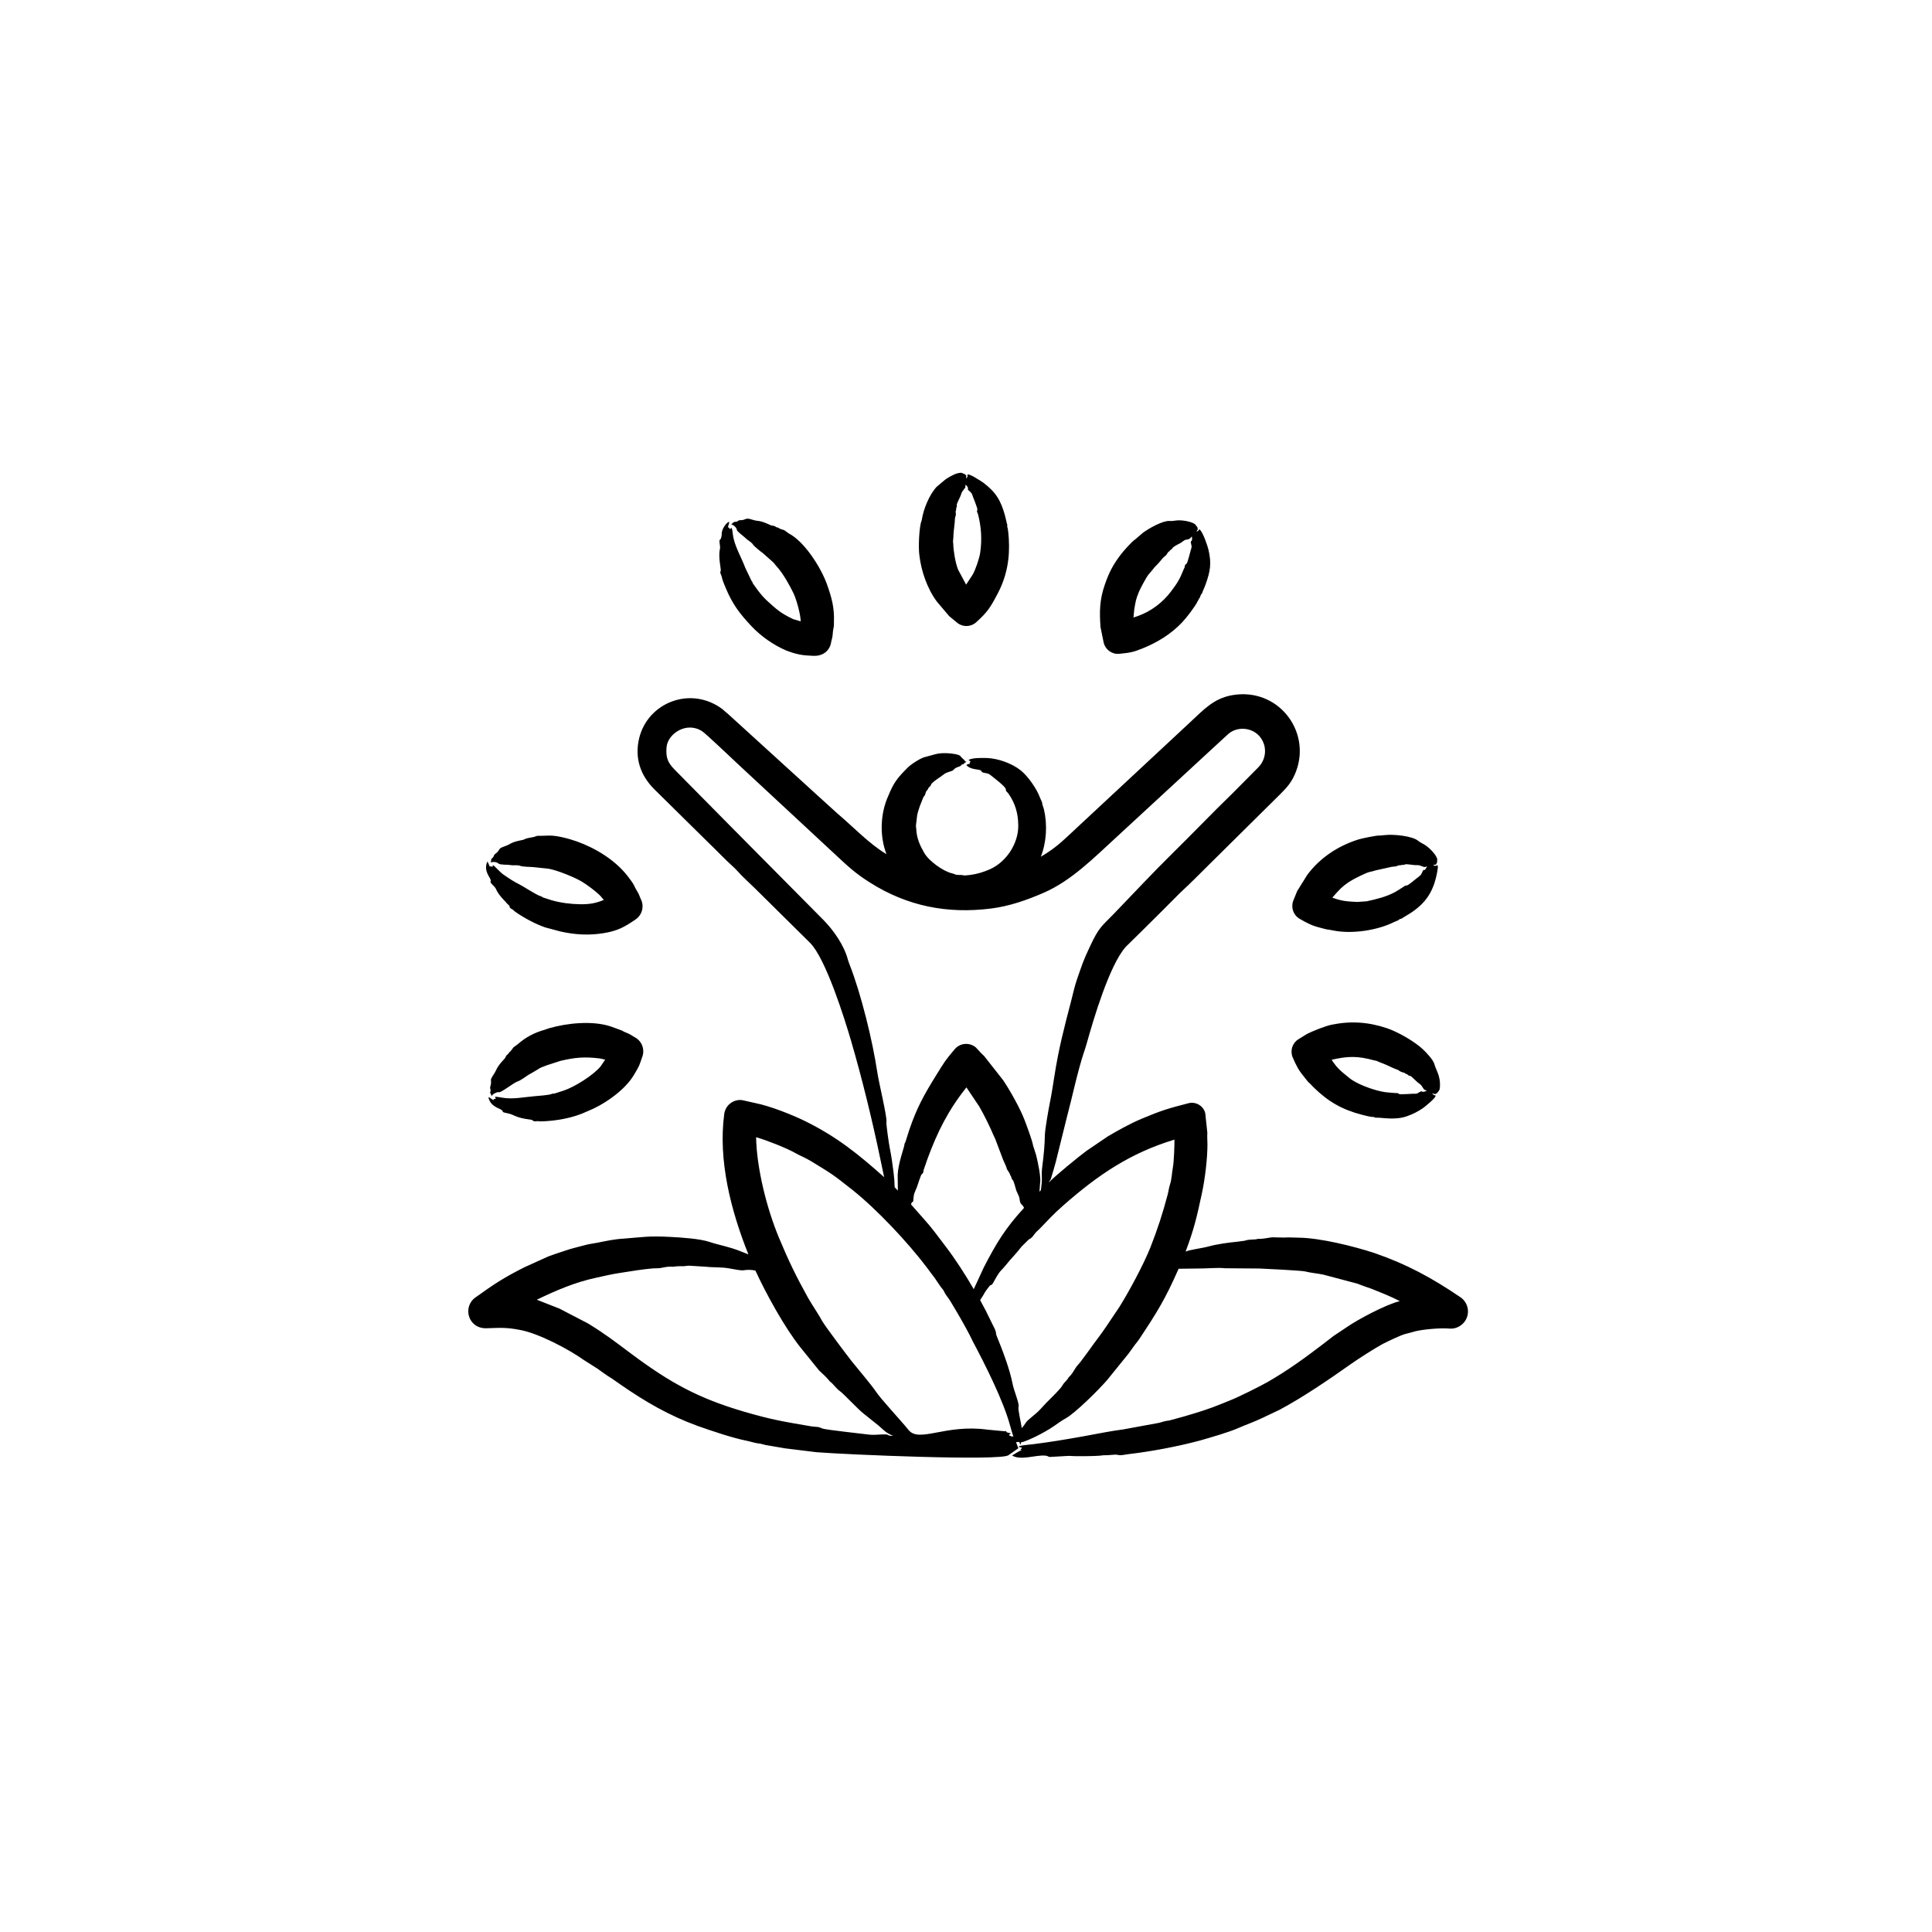 <?xml version="1.0" encoding="UTF-8"?>
<svg xmlns="http://www.w3.org/2000/svg" xmlns:xlink="http://www.w3.org/1999/xlink" width="736px" height="736px" viewBox="0 0 736 736" version="1.1">
<defs>
<clipPath id="clip1">
  <path d="M 178 180 L 559.359 180 L 559.359 555.434 L 178 555.434 Z M 178 180 "/>
</clipPath>
</defs>
<g id="surface1">
<rect x="0" y="0" width="736" height="736" style="fill:rgb(100%,100%,100%);fill-opacity:1;stroke:none;"/>
<g clip-path="url(#clip1)" clip-rule="nonzero">
<path style=" stroke:none;fill-rule:evenodd;fill:rgb(0%,0%,0%);fill-opacity:1;" d="M 187.195 418.617 C 187.512 418.809 187.824 419 188.148 419.145 C 187.75 418.355 188.516 418.922 188.824 418.516 C 189.105 418.125 187.043 417.402 191.086 418.125 C 195.438 418.914 199.434 417.934 203.719 417.594 C 204.922 417.496 209.156 417.184 210.105 416.77 C 210.863 416.438 211.039 416.723 211.262 416.574 L 214.605 415.512 C 218.875 414.121 226.25 409.469 228.879 406.141 L 230.535 403.664 L 228.551 403.227 C 222.672 402.508 219.25 402.793 213.469 404.148 L 208.227 405.852 C 205.559 406.992 207.047 406.035 204.055 407.891 L 201.281 409.492 C 200.598 409.969 198 411.777 197.242 411.961 C 195.867 412.297 190.863 416.398 189.988 416.086 C 189.488 415.918 188.668 416.461 188.422 416.523 C 187.656 416.961 187.656 417.012 187.266 417.59 C 187.16 417.25 187.145 416.812 186.789 416.523 C 186.574 416.332 187.082 415.625 186.797 414.828 C 186.461 413.895 187.281 413.426 187.02 411.523 C 186.906 410.695 188.254 409.301 188.953 407.742 C 190.148 405.082 192.395 403.406 192.586 402.746 C 192.895 401.703 193.715 401.672 193.945 400.953 C 193.961 400.898 193.98 400.852 194.02 400.852 C 194.402 400.754 195.301 399.371 195.602 399.004 L 197.242 397.793 C 200.285 395.125 203.473 393.422 207.605 392.258 C 208.129 392.113 208.609 391.875 209.133 391.727 C 216.07 389.727 225.598 388.738 232.574 391 L 236.832 392.547 C 237.965 393.277 239.301 393.566 240.434 394.297 C 240.926 394.641 241.438 394.934 241.953 395.223 C 244.559 396.672 245.672 399.777 244.711 402.5 C 243.379 406.301 243.777 405.695 241.414 409.629 C 238.059 415.227 230.445 420.602 224.281 423.125 C 224.051 423.215 223.828 423.316 223.605 423.414 C 218.438 425.906 211.629 427.086 205.902 427.195 C 205.297 427.211 204.914 427.012 204.246 427.148 C 203.184 427.371 202.977 426.719 202.555 426.613 C 201.371 426.422 198.996 426.137 197.324 425.547 C 195.031 424.742 195.445 424.602 193.531 424.145 C 192.523 423.898 191.543 423.859 191.469 423.316 C 191.32 422.242 187.145 422.164 186.117 418.27 C 186.094 418.172 186.133 418.07 186.148 417.98 C 186.613 418.125 186.875 418.371 187.195 418.617 Z M 185.203 331.176 C 185.082 330.305 185.203 328.848 185.742 328.211 L 186.676 330.348 C 186.805 329.691 186.629 329.957 187.574 330.25 C 187.824 330.059 187.582 329.766 187.75 329.574 C 188.215 329.574 190.309 332.137 191.711 333.117 C 193.746 334.535 195.785 335.914 198.023 336.996 C 199.242 337.586 204.039 340.762 205.812 341.367 C 206.77 341.559 206.523 341.887 206.871 341.895 L 210.203 342.969 C 213.715 343.957 217.367 344.418 221.008 344.473 C 224.594 344.516 226.918 344.117 230.031 342.824 L 228.695 341.266 C 227.094 339.617 223.652 337.059 221.688 335.875 C 219 334.258 212.422 331.547 208.953 330.934 L 202.953 330.305 C 202.223 330.305 198.895 330.148 198.246 329.867 C 197.148 329.383 195.57 329.805 194.266 329.52 C 193.469 329.352 190.5 329.52 189.941 328.992 C 189.191 328.277 187.703 328.25 186.867 328.555 C 186.977 328.219 187.211 327.871 187.113 327.438 C 187.043 327.113 187.773 327.023 188.117 326.031 C 188.453 325.059 189.391 325.168 190.227 323.555 C 190.664 322.707 192.488 322.527 194.027 321.617 C 196.551 320.121 199.316 320.176 199.922 319.676 C 200.367 319.316 202.707 319.004 203.375 318.848 C 205.152 318.297 204.078 318.41 205.973 318.41 L 209.148 318.312 C 212.09 318.242 216.812 319.492 219.758 320.551 C 227.004 323.148 234.363 327.656 239.137 333.793 C 239.789 334.629 241.324 336.652 241.66 337.531 C 242.16 338.789 243.055 339.809 243.531 341.074 C 243.73 341.656 243.977 342.188 244.23 342.723 C 245.473 345.438 244.543 348.594 242.168 350.242 C 237.898 353.141 235.375 354.598 229.953 355.488 C 224.379 356.398 219.008 356.094 213.523 354.852 L 207.719 353.305 C 203.879 351.977 199.578 349.652 196.273 347.332 C 195.73 346.949 195.723 346.664 194.965 346.312 C 193.93 345.836 194.266 345.176 193.898 344.906 C 193.492 344.516 193.07 344.18 192.746 343.695 C 192.711 343.637 189.789 340.891 188.93 338.645 C 188.523 337.594 186.5 336.406 186.891 335.684 C 187.281 334.965 185.539 333.422 185.203 331.176 Z M 545.582 416.477 C 545.582 416.43 545.59 416.43 545.605 416.43 C 545.613 416.477 545.691 416.477 545.582 416.477 Z M 543.246 415.648 C 543.246 415.656 542.102 416.148 541.781 415.848 C 541.242 415.355 540.199 416.773 539.188 416.668 C 538.168 416.566 533.348 417.09 532.91 416.723 C 532.273 416.176 532.352 416.547 530.664 416.332 C 529.094 416.141 528.508 416.254 526.469 415.848 C 522.789 415.105 516.84 412.98 514.02 410.656 C 511.113 408.266 509.457 407.109 507.289 403.719 C 513.391 402.332 517.094 402.18 523.52 403.957 C 523.887 404.055 524.301 404.055 524.66 404.246 C 525.352 404.594 526.062 404.832 526.793 405.121 C 528.434 405.703 530.594 406.945 532.566 407.598 C 532.996 407.738 532.957 408.18 534.734 408.617 C 535.484 408.801 535.418 409.102 535.578 409.102 C 536.289 409.102 536.352 409.828 537.082 409.828 C 537.711 409.828 539.41 411.977 540.668 412.789 C 541.934 413.609 542.148 415.051 542.832 415.219 C 543.074 415.266 543.281 415.363 543.477 415.457 C 543.398 415.512 543.32 415.555 543.246 415.648 Z M 546.473 405.512 C 546.074 403.797 543.469 401.105 542.211 399.879 C 539.129 396.887 532.582 393.125 528.449 391.727 C 521.363 389.336 514.625 388.859 507.273 390.371 C 504.879 390.863 500.09 392.77 497.934 393.867 L 494.637 395.906 C 492.359 397.309 491.379 400.223 492.445 402.793 C 493.992 406.297 494.66 407.668 497.023 410.512 C 497.703 411.332 498.301 412.258 499.145 412.887 L 500.395 414.199 C 506.023 419.719 511.359 422.746 518.887 424.68 C 519.992 424.965 522.176 425.57 523.234 425.5 C 523.602 425.477 523.41 425.867 524.699 425.793 C 526.262 425.699 531.414 426.836 535.891 425.262 C 538.309 424.41 540.031 423.539 542.133 422.105 C 542.523 421.836 547.738 417.742 546.777 417.25 C 546.52 417.121 546.305 417.496 545.941 416.867 L 545.566 416.531 C 545.566 416.477 545.574 416.477 545.574 416.477 L 546.672 416.82 L 547.438 416.43 C 548.16 415.535 548.504 415.348 548.566 413.855 C 548.742 409.73 547.039 407.629 546.473 405.512 Z M 509.457 339.809 C 511.113 337.945 512.938 336.496 515.117 335.246 C 516.312 334.566 520.668 332.336 521.871 332.145 C 522.621 331.996 523.363 331.805 524.102 331.559 L 530.234 330.203 L 531.707 330.059 C 533.629 329.328 533.301 329.699 533.555 329.621 C 534.688 329.27 534.582 329.699 535.195 329.328 C 535.785 328.984 538.469 329.676 539.84 329.574 C 541.152 329.484 542.395 330.555 542.992 330.25 C 543.23 330.156 543.453 330.105 543.668 330.105 L 542.922 331.27 C 542.602 331.668 542.371 331.133 542.094 331.66 C 541.113 333.602 541.688 333.055 539.344 334.863 C 538.914 335.195 536.367 337.387 535.863 337.332 C 535.133 337.266 535.203 337.602 533.844 338.352 C 533.078 338.836 532.312 339.371 531.492 339.809 C 528.242 341.605 524.215 342.586 520.629 343.352 L 517.047 343.598 C 513.207 343.398 511.367 343.352 507.535 341.949 Z M 545.98 329.668 C 545.98 329.668 545.973 329.668 545.98 329.621 C 545.996 329.621 546.066 329.621 545.98 329.668 Z M 493.566 340.93 L 492.699 343.059 C 491.703 345.582 492.613 348.496 494.984 349.953 C 498.043 351.73 499.875 352.684 503.238 353.496 C 504.266 353.738 505.273 354.125 506.344 354.176 L 508.133 354.516 C 515.176 355.863 524.715 354.445 531.168 351.211 C 531.867 350.871 532.641 350.727 533.238 350.145 C 533.57 349.883 533.508 350.352 534.59 349.516 L 536.996 348.059 C 543.43 343.98 546.297 339.266 547.586 331.707 C 548.168 328.262 547.141 330.289 546.488 329.766 L 545.98 329.719 C 546.059 329.461 546.934 329.344 547.07 329.328 L 547.453 328.555 C 547.492 326.961 547.707 327.527 547.172 326.414 C 546.395 324.836 544.066 322.551 542.547 321.707 C 541.766 321.273 540.977 320.887 540.238 320.305 C 538.039 318.426 530.734 317.754 527.664 318.121 L 525.551 318.312 C 524.812 318.129 518.734 319.41 517.578 319.77 C 509.816 322.184 502.812 326.77 497.957 333.355 L 494.156 339.473 C 493.918 339.957 493.781 340.492 493.566 340.93 Z M 274.258 209.141 C 274.559 207.941 273.645 205.859 274.375 205.496 C 274.789 205.289 274.949 203.656 274.949 203.656 C 274.703 201.762 276.836 198.805 277.824 198.805 C 277.809 199.426 277.418 200.062 277.297 201.129 C 277.688 200.652 277.578 200.883 278.086 201.562 C 278.566 201.496 278.73 199.762 279.188 203.559 C 279.719 207.941 282.387 212.184 283.898 216.27 L 286.289 221.27 C 287.016 222.109 286.566 222.051 286.832 222.289 C 287 222.426 289.453 226.344 292.254 228.887 C 295.816 232.141 297.496 233.656 302.184 235.871 L 305.02 236.699 C 305.02 234.215 303.469 228.543 302.359 226.168 C 301.031 223.336 298.363 218.539 296.164 216.125 C 294.172 213.938 296.031 215.473 292.938 212.781 L 290.527 210.641 C 290.023 210.344 287.324 208.141 286.934 207.535 C 286.203 206.402 284.871 205.895 283.934 204.914 C 283.305 204.262 280.77 202.508 280.707 201.863 C 280.629 201.004 279.566 200.008 278.523 199.723 C 279.934 198.828 279.168 198.852 280.008 198.805 C 281.43 198.727 280.938 198.176 281.965 198.176 C 284.488 198.176 283.598 196.988 286.617 197.977 C 289.195 198.828 288.719 197.816 293.688 200.117 C 294.371 200.43 294.523 200.07 295.305 200.551 C 296.254 201.137 296.02 200.859 296.508 201.035 C 297.137 201.57 297.973 201.719 298.754 201.957 L 300.426 203.176 C 306.566 206.332 312.848 216.414 315.047 222.625 C 316.809 227.602 317.898 231.449 317.691 236.891 C 317.645 237.676 317.746 238.496 317.531 239.27 C 317.184 240.578 317.324 241.938 316.965 243.246 C 316.785 243.832 316.672 244.414 316.559 244.996 C 315.891 248.23 313.184 249.973 309.91 249.848 C 305.641 249.695 303.477 249.328 299.527 247.809 C 294.684 245.754 289.824 242.344 286.219 238.496 C 281.68 233.641 279.027 230.152 276.422 223.891 C 275.664 222.066 275.316 221.312 274.867 219.473 C 274.664 218.652 274.152 218.332 274.559 217.434 C 274.781 216.938 273.531 212.336 274.258 209.141 Z M 432.078 232.332 C 432.652 228.902 432.66 228.43 433.949 225.293 C 434.434 224.129 436.832 219.633 437.559 218.844 C 438.09 218.262 438.562 217.68 439.039 217.098 C 439.898 215.832 441.094 214.957 441.977 213.793 C 443.531 211.809 443.707 212.059 444.312 211.414 C 444.66 210.934 444.898 210.25 445.473 210.012 C 445.504 210.012 445.52 210.012 445.531 209.961 C 445.703 209.445 446.453 209.355 446.699 208.746 C 446.867 208.355 448.844 207.293 448.969 207.246 C 450.316 206.707 450.969 205.688 451.875 205.598 C 453.453 205.43 453.551 204.816 454.012 204.379 C 454.156 204.676 454.234 205.895 453.867 206.078 C 453.184 206.426 454.258 207.789 453.852 208.793 C 453.566 209.5 452.457 214.559 451.949 214.812 C 451.215 215.188 451.445 215.68 451.254 216.223 C 451.168 216.414 451.016 216.66 450.938 216.852 C 449.426 220.684 448.531 222.082 446.16 225.246 C 442.957 229.531 438.418 232.953 433.398 234.707 L 431.801 235.242 Z M 455.586 202.586 C 455.598 202.586 455.637 202.586 455.637 202.586 Z M 419.242 238.887 L 420.457 244.852 C 421.105 247.473 423.566 249.312 426.328 249.074 C 430.359 248.66 431.418 248.547 435.098 247.082 C 440.766 244.828 446.145 241.539 450.34 237.086 C 452.164 235.145 455.27 231.105 456.367 228.836 C 456.711 228.105 457.254 227.523 457.41 226.75 C 457.531 226.227 457.852 226.551 458.129 225.438 L 459.211 222.824 C 461.051 217.672 461.633 214.719 460.336 209.285 C 460.016 207.957 458.266 202.668 457.004 201.711 C 456.617 201.418 456.926 202.223 456.066 202.391 L 455.777 202.492 C 455.906 202.148 456.066 201.957 456.305 201.711 L 456.168 200.891 L 455.246 199.68 C 453.691 198.59 450.094 198.047 448.18 198.27 C 447.289 198.367 446.43 198.559 445.473 198.461 C 442.918 198.336 437.773 201.219 435.438 202.93 L 432.453 205.496 C 431.258 206.188 427.824 210.098 426.84 211.414 C 423.938 215.324 422.547 217.934 420.883 222.723 C 418.883 228.453 418.809 232.977 419.242 238.887 Z M 438.234 475.242 C 435.512 482.035 430.023 492.125 426.527 497.75 L 421.605 505.078 C 419.535 508.23 417.137 511.145 414.996 514.25 L 411.508 518.957 C 410.965 519.641 410.312 520.27 409.828 520.996 C 409.023 522.254 408.352 523.562 407.215 524.586 C 406.711 525.199 407.176 524.93 405.719 526.477 C 404.578 527.688 404.977 527.688 403.879 528.953 C 401.641 531.539 399.105 533.699 396.59 536.566 C 394.512 538.938 391.484 540.754 390.707 542.102 C 390.293 542.785 389.797 543.414 389.238 544.043 C 389.023 542.172 387.68 536.734 388.02 535.938 C 388.445 534.934 386.238 529.684 385.801 527.398 C 384.66 521.555 382 514.602 379.723 509.012 C 379.156 507.625 379.852 507.824 378.352 505.035 L 375.582 499.398 L 373.383 495.273 C 375.469 492.238 374.363 493.234 376.777 490.137 C 377.551 489.141 377.668 489.863 378.266 488.828 C 379.086 487.402 380.242 485.109 381.41 483.922 C 382.59 482.754 383.57 481.398 384.676 480.141 C 385.809 478.922 386.891 477.664 387.973 476.398 C 388.402 475.914 388.746 475.332 389.207 474.852 L 391.906 472.184 C 393.414 471.477 393.699 470.465 394.625 469.461 C 395.062 469.023 395.531 468.641 395.961 468.203 C 398.98 465.074 401.48 462.363 404.832 459.418 C 418.238 447.609 430.477 439.277 447.41 434.141 C 447.426 436.617 447.227 442.422 446.82 444.668 C 446.391 447.059 446.406 449.113 445.703 451.27 C 445.281 452.523 445.156 453.891 444.797 455.191 C 442.781 462.715 441.07 467.988 438.234 475.242 Z M 384.645 546.91 L 385.02 547.055 C 385.703 547.508 385.742 546.941 386.062 547.348 L 386.078 547.348 C 385.625 545.988 385.219 544.625 384.836 543.223 C 382.27 533.617 375.207 519.691 370.562 510.953 C 370.156 510.18 369.793 509.352 369.395 508.574 C 366.879 503.785 364.805 500.266 362.035 495.664 C 361.199 494.277 360.227 493.344 359.598 491.887 C 359.512 491.688 359.375 491.449 359.23 491.305 C 358.027 489.891 357.113 488.289 356.039 486.789 C 355.035 485.523 354.07 484.164 353.09 482.855 C 345.828 473.246 333.82 460.469 324.562 453.16 C 316.824 447.051 316.992 447.266 308.773 442.242 C 306.82 441.055 304.68 440.227 302.934 439.23 C 299.559 437.312 291.746 434.254 288.035 433.219 C 288.25 445.082 292.129 460.383 296.66 471.309 C 300.387 480.293 303.301 486.266 307.824 494.398 C 309.527 497.391 311.805 500.609 313.262 503.332 C 314.133 504.949 322.965 516.711 324.453 518.566 C 326.309 520.875 332.289 527.996 333.539 529.922 C 335.5 532.949 343.176 541.082 346.082 544.723 C 350.152 549.816 360.09 542.418 376.148 544.625 L 382.82 545.254 C 383.043 545.309 383.211 544.863 383.426 545.5 C 383.523 545.805 384.652 545.828 385.105 546.082 L 384.391 546.562 L 384.559 546.91 C 384.582 546.91 384.621 546.91 384.645 546.91 Z M 338.375 546.711 C 337.617 545.996 333.371 546.926 330.688 546.473 C 329.105 546.242 314.84 544.738 313.23 544.188 C 311.629 543.344 310.684 543.66 309.012 543.367 C 298.691 541.574 294.379 540.969 283.637 537.832 C 265.98 532.68 255.207 526.723 240.395 515.66 C 234.223 511.043 230.629 508.238 224.066 504.207 L 213.148 498.531 L 204.5 495.129 C 211.852 491.578 219.234 488.406 227.219 486.734 C 231.012 485.945 232.215 485.523 236.363 484.895 C 240.504 484.266 244.637 483.535 248.812 483.191 C 249.781 483.145 250.746 483.191 251.695 483.047 C 253.742 482.648 254.473 482.441 256.574 482.562 C 256.602 482.562 257.785 482.316 259.219 482.371 C 261.379 482.441 261.059 482.172 262.605 482.172 L 268.879 482.562 C 271.953 482.914 274.789 482.625 278.094 483.246 C 279.168 483.445 282.219 484.066 283.176 483.922 C 284.664 483.684 286.219 483.684 287.762 484.02 C 291.91 492.973 298.969 505.879 305.07 513.477 L 312.02 522.062 C 313.398 523.418 314.863 524.586 316.074 526.188 C 316.129 526.23 316.203 526.332 316.281 526.379 C 317.34 527.082 318.641 529.102 320.105 530.066 C 321.102 530.727 326.629 536.574 328.684 538.27 L 334.566 542.977 C 337.09 545.137 337.301 545.715 340.254 547 C 339.648 546.969 338.781 547.008 338.375 546.711 Z M 372.102 488.629 L 374.832 482.707 C 379.699 473.324 383.059 467.82 390.117 460.145 C 389.254 458.266 388.738 459.379 388.387 456.656 C 388.219 455.324 387.258 454.234 386.938 452.77 C 386.859 452.434 386.184 449.895 385.824 449.566 C 385.156 448.969 385.527 448.539 384.875 447.727 C 384.676 447.441 385.105 447.574 383.738 445.641 C 383.496 445.305 383.465 444.859 383.309 444.43 L 382.137 441.809 L 379.164 433.949 C 379 433.512 378.742 433.074 378.543 432.637 C 377.145 429.297 374.883 424.68 373.082 421.574 L 368.168 414.246 C 361.238 422.918 357.09 431.234 353.312 441.516 L 351.906 445.586 C 351.602 446.359 351.984 446.746 351.117 447.336 C 350.773 447.578 349.484 451.812 349.262 452.332 C 348.043 455.27 348.168 454.496 347.906 457.477 C 347.828 458.336 347.484 457.301 347.055 458.836 L 352.031 464.469 C 354.906 467.621 357.465 471.191 360.043 474.559 C 364.012 479.75 367.664 485.461 370.953 491.105 Z M 340.398 446.605 C 340.66 448.602 340.789 450.492 340.82 452.289 C 341.242 452.723 341.641 453.109 342.039 453.551 L 341.973 447.535 C 342.148 443.234 344.34 437.453 344.473 436.371 C 344.625 435.105 344.945 435.344 344.969 434.914 L 346.336 430.598 C 349.27 421.926 352.055 416.996 356.777 409.391 C 359.805 404.508 360.117 403.91 363.746 399.641 C 365.809 397.262 369.41 397.02 371.789 399.059 L 373.812 401.242 C 374.164 401.625 374.594 401.918 374.922 402.309 L 382.129 411.477 C 384.805 415.402 388.738 422.488 390.332 426.719 C 391.055 428.629 393.262 434.469 393.562 436.418 L 394.734 440.105 C 395.348 442.613 396.711 448.738 396.207 450.875 L 395.992 453.98 C 396.773 453.215 396.48 453.543 396.719 451.75 C 397.219 448.031 396.52 448.332 397.102 444.039 C 397.617 440.059 397.984 436.227 398.039 432.539 C 398.078 430.102 399.496 422.371 399.977 419.918 C 400.613 416.77 401.121 413.516 401.609 410.359 C 403.266 399.625 405.312 391.805 408.027 381.441 C 408.793 378.527 409.301 375.898 410.312 373 C 412.398 367.027 412.48 366.391 415.348 360.289 C 418.676 353.211 419.598 352.988 424.289 348.152 L 435.621 336.312 C 442.855 328.691 450.449 321.418 457.809 313.895 C 461.641 309.965 465.527 306.129 469.453 302.297 L 479.281 292.398 C 481.637 290.082 482.547 286.617 481.48 283.422 C 479.406 277.188 471.875 276.105 467.941 279.59 L 463.395 283.766 L 424.973 319.23 C 416.797 326.738 408.105 335.516 397.715 340.047 C 391.152 342.914 384.559 345.223 377.414 346.121 C 360.848 348.188 345.629 345.23 331.344 336.168 C 325.559 332.504 322.898 329.891 317.945 325.297 L 281.344 291.289 C 279.773 289.832 269.008 279.582 267.559 278.621 C 261.586 274.645 254.379 279.496 253.926 284.641 C 253.551 288.879 254.562 290.773 257.363 293.562 L 277.879 314.332 L 313.703 350.48 C 317.621 354.461 321.586 360.195 322.988 365.523 C 323.141 366.059 323.379 366.742 323.609 367.324 C 328.109 378.793 332.457 396.719 334.215 408.52 C 334.773 412.328 337.977 425.484 337.695 427.348 C 337.531 428.352 338.66 435.852 338.965 437.391 C 339.602 440.449 340 443.555 340.398 446.605 Z M 556.332 494.164 C 545.43 486.781 536.031 481.652 523.672 477.371 C 515.59 474.711 502.773 471.586 494.883 471.5 C 492.973 471.5 491.074 471.309 489.172 471.453 L 484.609 471.355 C 482.84 471.555 481.113 472.035 479.281 471.938 C 479.191 471.938 479.098 471.938 479.004 471.992 C 478.125 472.359 475.93 471.992 474.152 472.664 L 471.191 473.055 C 468.148 473.324 463.426 474.008 460.543 474.805 C 457.637 475.602 453.699 475.977 451.66 476.789 C 454.871 468.273 455.992 463.402 457.906 454.418 C 459.035 449.16 460.008 441.18 459.977 435.836 C 459.961 434.434 459.84 432.977 459.938 431.52 L 459.141 424.043 C 458.438 421.285 455.598 419.582 452.801 420.262 C 444.941 422.281 442.328 423.07 434.699 426.281 C 430.684 427.969 425.684 430.73 421.918 432.977 L 413.922 438.41 C 411.023 440.543 402.078 447.824 399.531 450.492 C 400.062 449.328 400.145 449.805 400.453 448.699 C 401.027 446.707 401.648 444.812 402.18 442.727 L 406.441 425.555 C 408.527 417.758 410.496 408.129 412.98 400.707 C 413.387 399.496 413.809 398.184 414.168 396.871 C 416.414 388.883 422.57 367.715 428.875 360.68 L 435.836 353.832 C 440.266 349.469 444.66 345.055 449.059 340.637 C 449.441 340.246 449.812 339.855 450.211 339.52 C 453.438 336.559 456.527 333.406 459.656 330.305 L 487.801 302.449 C 490.527 299.742 492.309 297.664 493.766 293.762 C 499.531 278.316 486.688 261.77 469.367 264.836 C 462.254 266.102 458.461 270.457 453.453 275.078 L 406.715 318.605 C 403.359 321.762 400.652 323.934 396.504 326.371 C 398.699 320.773 399.035 314.211 397.707 308.367 L 397.062 306.328 C 397.086 305.492 396.527 304.805 396.145 303.762 C 394.98 300.555 391.629 295.688 388.84 293.473 C 385.48 290.797 380.191 288.902 375.918 288.766 C 374.293 288.711 370.746 288.664 369.281 289.348 C 368.582 289.668 369.594 289.77 369.711 290.074 C 369.258 291.051 369.133 290.367 369.594 290.949 C 369.195 291.027 368.414 291.125 368.137 291.434 C 370.008 293.625 373.605 292.738 373.918 293.855 C 374.141 294.629 376.242 294.27 377.277 295.219 C 378.227 296.031 383.195 299.684 383.172 300.703 C 383.156 301.555 383.672 301.605 384.191 302.352 C 386.82 306.113 387.887 310.031 387.91 314.531 C 387.957 321.371 383.371 328.34 377.16 331.125 C 374.77 332.195 372.223 332.98 369.617 333.309 C 366.254 333.738 367.984 333.309 365.109 333.309 C 363.836 333.309 363.914 332.98 362.617 332.68 C 359.246 331.898 353.832 327.957 352.121 324.961 C 350.465 322.086 349.195 319.355 349.047 315.789 C 349.039 315.309 348.871 314.824 348.941 314.387 C 349.477 310.684 349.039 311.051 350.422 307.059 L 351.715 303.809 C 351.898 303.414 352.277 303.125 352.414 302.742 C 352.867 301.43 352.52 301.812 353.441 300.746 C 353.473 300.703 353.488 300.656 353.496 300.656 C 353.625 299.867 354.398 299.828 354.691 298.906 C 354.996 297.941 358.625 295.781 359.375 295.121 C 360.723 293.957 362.719 293.949 363.254 293.281 C 364.266 292.008 365.652 292.254 366.113 291.578 C 366.559 290.926 367.059 291.297 367.18 290.996 C 367.402 290.559 367.762 290.461 368.137 290.27 C 367.211 289.73 367.5 289.578 367.012 289.203 C 365.668 288.176 366.246 287.785 364.234 287.355 C 361.957 286.879 358.633 286.68 356.379 287.309 L 352.812 288.281 C 350.949 288.551 347.039 291.156 345.805 292.406 C 341.781 296.438 340.492 298.094 338.375 303.223 C 335.316 310 335.055 318.535 337.703 325.395 C 331.039 321.418 325.051 314.984 319.031 309.918 L 312.133 303.66 L 277.703 272.312 L 275.117 270.082 C 263.082 261.164 246.789 267.629 243.5 281.199 C 241.676 288.695 243.938 295.391 249.297 300.703 L 262.324 313.559 C 265 316.18 267.66 318.848 270.352 321.473 C 273.355 324.332 276.215 327.438 279.32 330.203 C 279.703 330.539 280.125 330.977 280.453 331.324 C 283.055 334.199 285.047 335.93 287.738 338.551 L 308.59 359.176 C 314.578 365.148 321.777 388.172 324.184 396.391 C 328.426 410.895 332.426 427.285 335.484 442.098 C 335.93 444.238 336.359 446.367 336.82 448.453 C 327.09 439.762 318.824 433.082 306.836 427.156 C 301.797 424.664 293.305 421.312 287.738 420.219 L 282.746 419.098 C 279.395 418.66 276.336 421.039 275.895 424.387 C 273.531 442.152 278.453 461.234 285.102 477.863 C 281.082 476.285 280.77 476 276.152 474.75 C 274.281 474.223 272.383 473.832 270.562 473.203 C 266.77 471.867 259.633 471.438 255.367 471.207 C 246.988 470.766 245.148 471.277 237.734 471.844 C 233.809 472.082 231.074 472.727 227.387 473.449 C 224.695 473.969 224.871 473.77 222.172 474.512 C 219.758 475.172 217.734 475.586 215.273 476.453 C 213.148 477.137 211.008 477.855 208.895 478.637 L 199.785 482.762 C 191.477 486.965 188.348 489.125 181.125 494.262 C 176.09 497.852 178.312 506.168 185.266 506 C 190.402 505.879 192.57 505.531 198.535 506.727 C 205.367 508.102 216.469 513.867 222.309 518.035 L 227.508 521.332 C 229.316 522.598 231.066 523.957 232.98 525.074 L 236.18 527.305 C 245.801 533.992 254.879 539.258 265.805 543.223 C 270.992 545.078 279.32 547.867 284.379 548.848 C 286.113 549.188 287.793 549.824 289.562 549.969 C 290.031 549.984 291.188 550.48 292.852 550.688 L 299.129 551.762 L 311.043 553.219 C 322.293 554.125 381.531 556.66 384.223 554.332 L 387.949 551.707 L 387.059 549.434 C 387.051 549.434 387.043 549.434 387.035 549.434 C 387.48 549.332 387.934 549.285 388.348 549.332 C 388.434 549.668 388.539 550.059 388.762 550.352 L 389 549.434 C 389.996 549.434 393.797 547.645 394.781 547.148 C 397.102 545.98 399.441 544.703 401.574 543.223 C 403.008 542.246 404.41 541.184 405.934 540.355 C 409.539 538.414 418.684 529.328 421.789 525.703 L 429.879 515.707 L 432.34 512.309 C 432.836 511.629 433.434 511 433.91 510.27 C 440.672 500.074 443.824 495.098 448.992 483.336 L 456.09 483.246 C 459.117 483.309 464.188 482.801 466.609 483.145 L 479.879 483.246 C 481.836 483.309 495.012 483.988 496.938 484.312 C 499.551 484.953 502.09 485.125 504.121 485.574 L 516.957 488.973 C 518.84 489.699 520.711 490.375 522.613 491.012 C 526.203 492.461 529.812 493.871 533.27 495.664 C 528.027 496.914 517.223 502.68 513.16 505.516 L 507.992 508.961 C 506.668 509.98 505.348 511 504.031 512.02 C 497.039 517.355 490.727 521.977 482.824 526.523 C 480.379 527.934 471.586 532.359 468.266 533.609 L 465.629 534.68 C 460.438 536.836 456.234 538.078 450.977 539.625 L 445.48 541.129 C 443.402 541.367 443.371 541.59 441.438 542.055 L 428 544.523 C 423.086 545.137 417.535 546.312 412.574 547.191 C 405.91 548.383 400.023 549.371 393.277 550.207 C 392.832 550.258 387.703 550.68 388.086 551.172 C 388.453 551.418 389.059 551.273 389.336 551.609 C 388.609 552.527 388.379 551.969 389.207 552.484 C 388.492 552.551 386.102 554.168 385.551 554.477 C 388.875 556.5 394.566 554.184 398.168 554.523 C 399.648 554.66 399.098 555.129 400.406 555.004 L 407.145 554.621 C 409.57 554.828 416.262 554.746 418.777 554.566 C 419.543 554.523 420.309 554.332 421.062 554.375 C 422.434 554.422 424.863 554.023 425.508 554.184 C 427.102 554.59 428.16 554.16 430.023 553.941 C 438.727 552.922 448.691 551.035 457.211 548.75 C 461.512 547.5 468.004 545.668 471.801 543.996 C 474.91 542.617 477.543 541.781 480.914 540.164 L 487.363 537.105 C 496.227 532.402 506.27 525.543 514.34 519.832 C 517.254 517.77 523.305 513.867 526.762 511.973 C 528.332 511.168 533.707 508.574 535.348 508.184 C 536.676 507.895 537.961 507.457 539.312 507.121 C 542.469 506.375 549.117 505.793 552.414 506.145 C 554.605 506.246 556.809 505.18 558.125 503.238 C 560.133 500.227 559.328 496.203 556.332 494.164 Z M 363.062 206.035 C 363.172 205.305 363.207 204.531 363.223 203.75 C 363.238 202.453 363.762 199.418 363.789 197.492 L 364.152 196.035 C 364.113 195.461 363.914 194.766 364.258 194.242 C 364.273 194.242 364.273 194.188 364.266 194.145 C 364.113 193.398 364.68 193.215 364.488 192.496 C 364.328 191.875 365.77 189.598 366.176 188.18 C 366.598 186.691 367.855 186.062 367.785 185.363 C 367.762 185.121 367.785 184.875 367.824 184.684 C 368.461 185.105 368.016 184.699 368.715 185.746 C 368.98 186.16 368.445 186.27 368.812 186.621 C 369.281 187.059 370.168 187.75 370.332 188.371 C 370.516 189.035 372.586 193.82 372.316 194.289 C 371.949 194.934 372.395 195.207 372.562 195.844 C 373.844 200.73 374.148 205.672 373.383 210.688 C 373.051 212.812 371.672 216.852 370.613 218.793 L 368.039 222.723 L 364.965 216.953 C 363.953 214.359 363.215 209.961 363.148 207.246 C 363.148 206.855 363.016 206.473 363.062 206.035 Z M 368.137 182.352 Z M 350.238 211.516 C 350.895 217.449 353.266 224.336 356.906 229.18 L 361.582 234.707 L 364.574 237.184 C 366.629 238.934 369.688 238.934 371.789 237.137 C 376.203 233.168 377.316 231.387 380.145 225.977 C 383.625 219.266 384.758 212.59 384.301 205.16 C 384.246 204.27 384.047 201.434 383.73 200.742 C 383.555 200.367 383.969 200.336 383.531 199.242 L 382.883 196.52 C 381.348 190.793 379.398 187.473 374.555 183.855 C 374.211 183.602 368.605 179.836 368.512 180.949 C 368.484 181.387 368.891 181.188 368.383 181.867 L 368.207 182.254 C 368.199 182.254 368.191 182.305 368.176 182.352 C 368.168 182.352 368.168 182.352 368.16 182.352 C 368.152 182.305 368.152 182.305 368.145 182.305 C 368.016 181.824 368.062 181.578 368.137 181.188 L 367.531 180.605 C 366.352 180.336 366.859 179.82 364.734 180.312 C 363.453 180.613 360.578 182.176 359.527 183.18 L 356.809 185.457 C 354.047 188.414 351.762 193.98 351.164 198.023 C 351.148 198.121 351.133 198.223 351.094 198.312 C 350.145 200.477 349.793 208.609 350.238 211.516 Z M 350.238 211.516 "/>
</g>
</g>
</svg>
